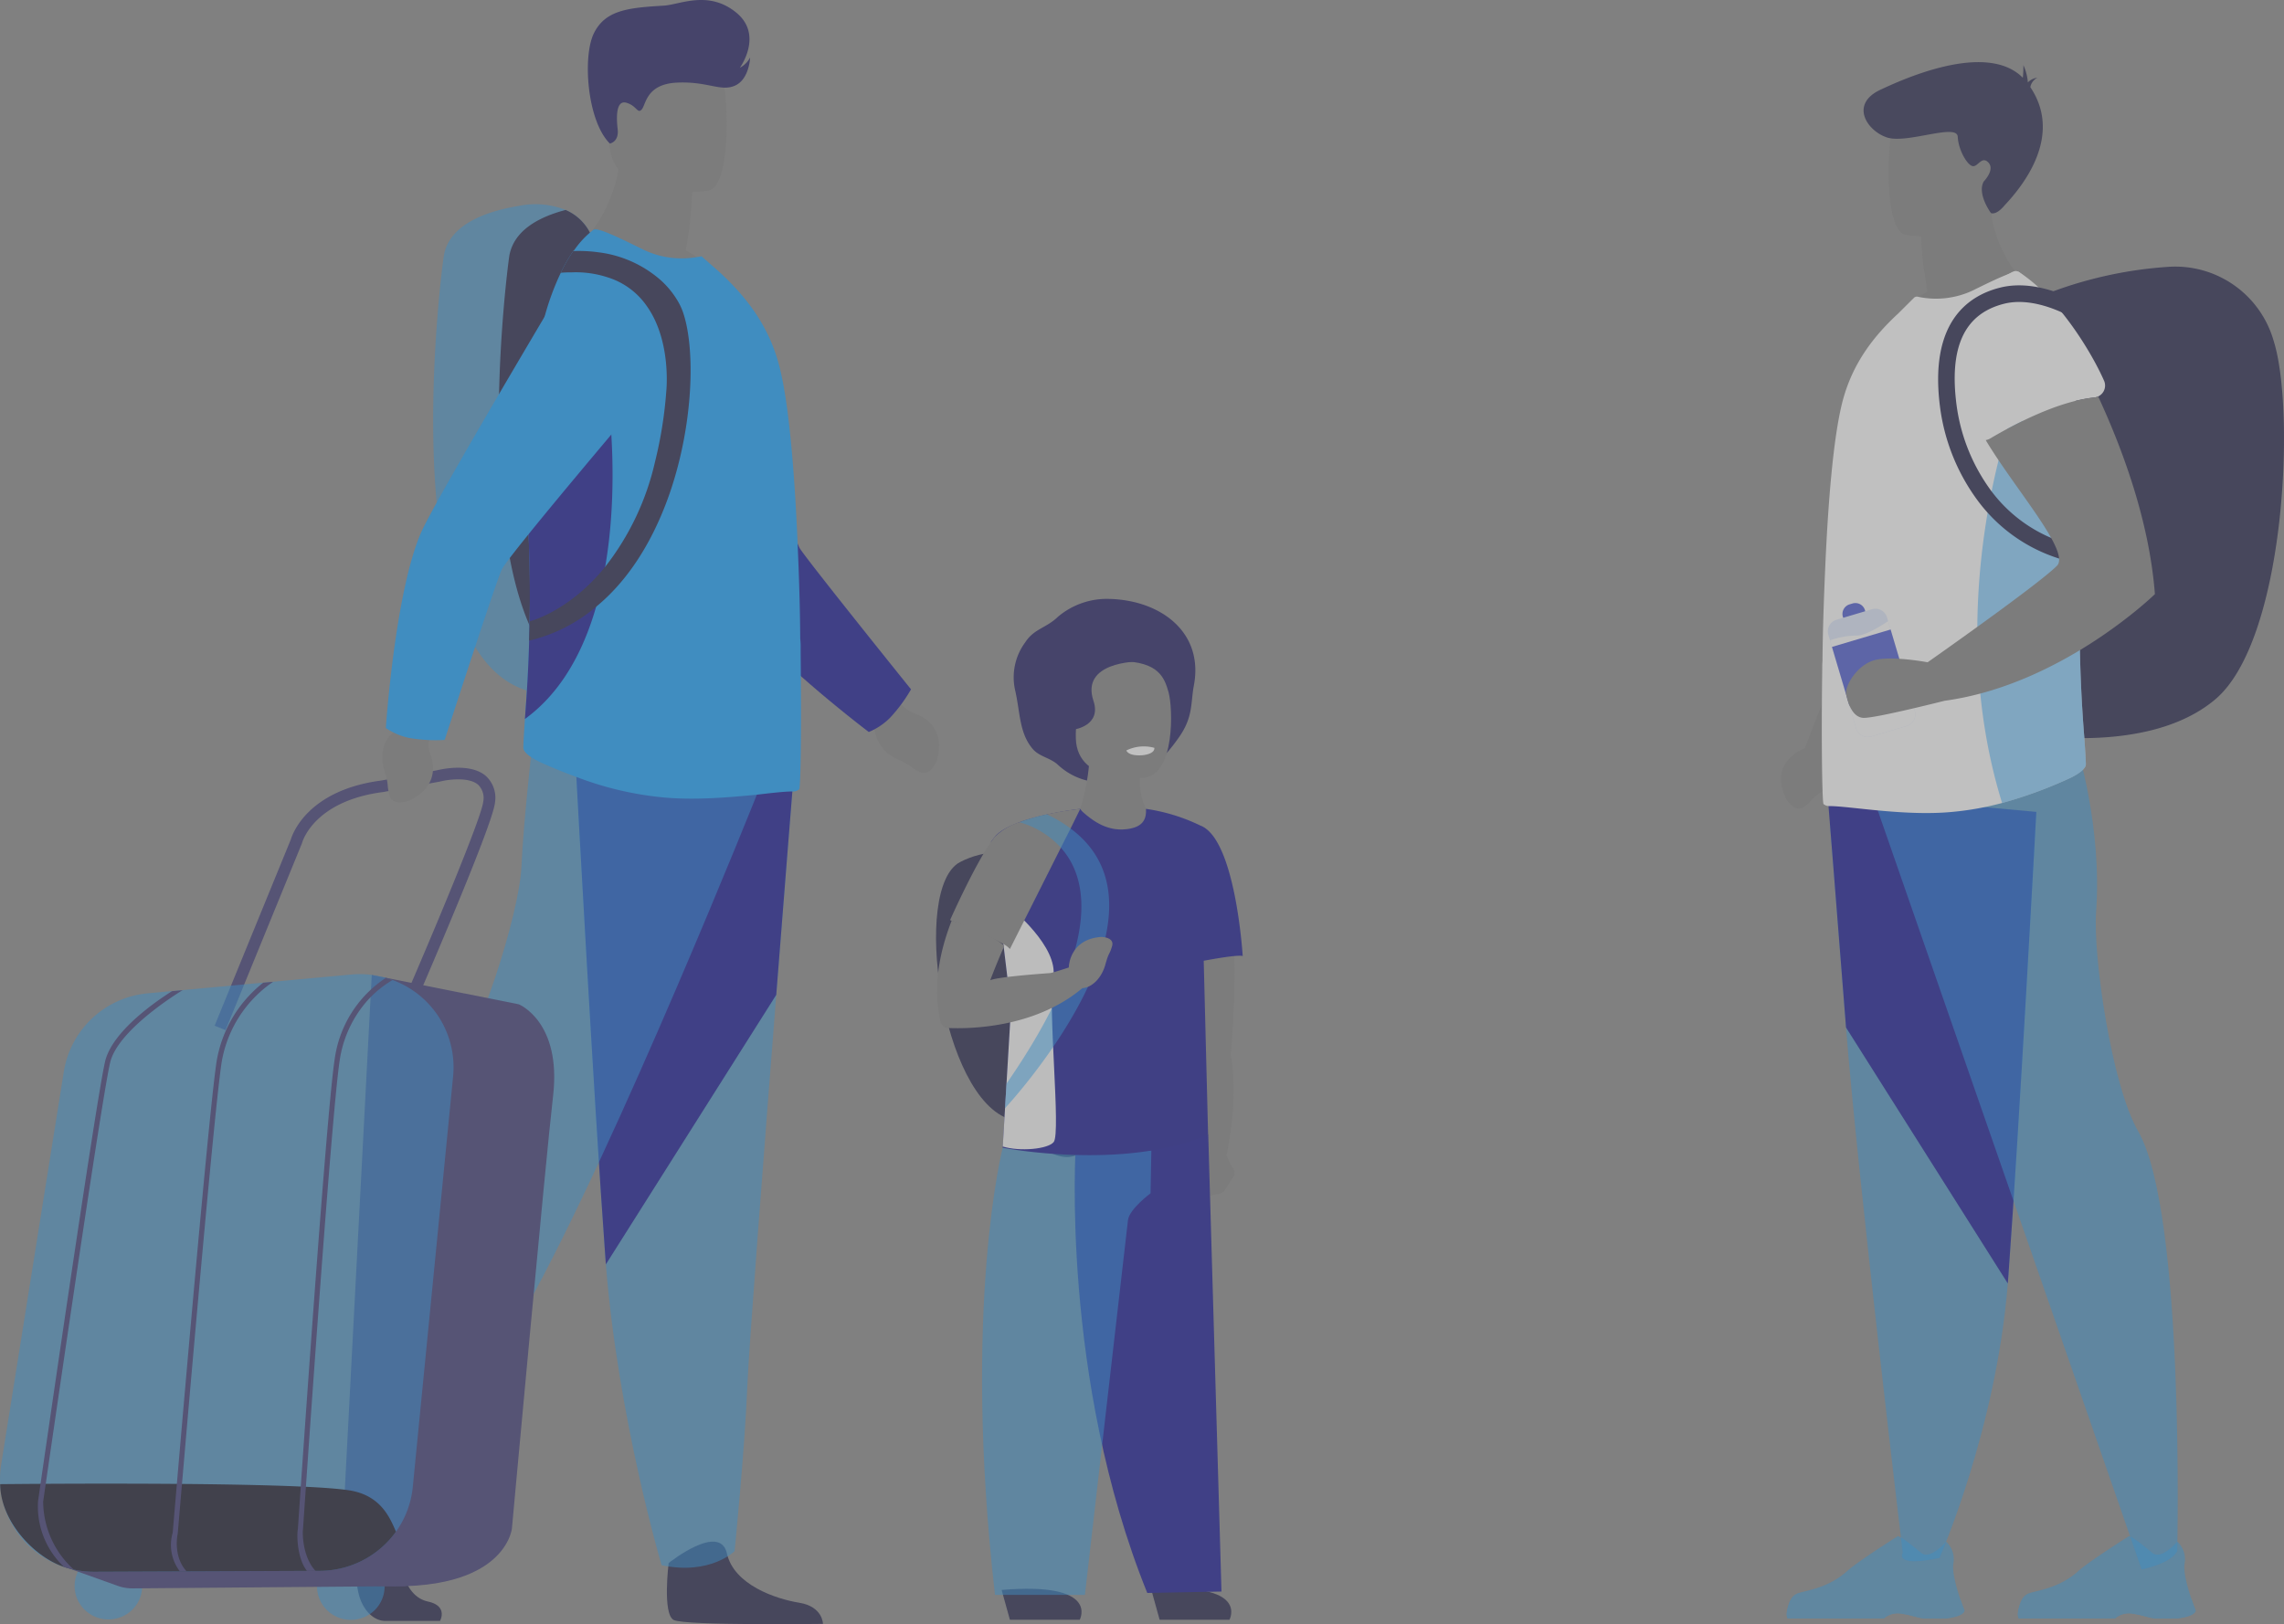 <svg xmlns="http://www.w3.org/2000/svg" width="408.042" height="290.229" viewBox="0 0 408.042 290.229"><rect x="0" y="0" width="408.042" height="290.229" fill="#808080" stroke="none"/><g transform="translate(-66 -2458.515)"><g transform="translate(66 2458.515)" opacity="0.5"><path d="M2090.632,851.654a12.631,12.631,0,0,0,5.721-1.26c20.58-10.217,1.475-80.413,1.475-80.413a8.713,8.713,0,0,0-4.714-4.858,14.526,14.526,0,0,0-8.383-.72c-10.83,1.8-12.917,6.3-13.349,8.816C2070.916,775.774,2061.129,851.51,2090.632,851.654Z" transform="translate(-1992.07 -727.603)" fill="#09f" opacity="0.5"/><path d="M2084.635,853.184c20.58-10.217,1.475-80.413,1.475-80.413a8.713,8.713,0,0,0-4.714-4.858c-7.951,2.087-9.606,5.864-10.038,8.1C2070.963,778.384,2062.543,843.4,2084.635,853.184Z" transform="translate(-1980.352 -730.392)" fill="#0d0d38"/><g transform="translate(58.038 130.33)"><path d="M2205.83,1634.725s-4.689,4.346-3.774,7.434,5.147,5.147,5.719,8.921,2.859,5.833,4.917,5.833h9.815s1.515-2.656-2.145-3.457-5.04-5.236-4.811-9.353a73.725,73.725,0,0,0-.343-9.607l-7.777-1.83Z" transform="translate(-2201.937 -1497.596)" fill="#0d0d38"/><path d="M1943.817,1674.747s-1.144,9.15.915,10.179,26.648.687,26.648.687,0-3.088-4.232-3.775-11.666-3.2-12.924-8.806S1943.817,1674.747,1943.817,1674.747Z" transform="translate(-1882.396 -1525.768)" fill="#0d0d38"/><path d="M2002.513,1148.545s-1.39,17.338-3.023,38.178c-2.22,28.31-4.89,63.084-5.154,69.672-.456,11.44-2.288,29.738-2.288,29.738s-4.344,4.347-13.038,2.515c0,0-7.747-26.121-9.96-53.758-.034-.453-.069-.909-.1-1.366-2.059-28.135-5.259-87.379-5.259-87.379Z" transform="translate(-1918.849 -1139.282)" fill="#09f" opacity="0.5"/><path d="M2002.513,1148.545s-1.39,17.338-3.023,38.178l-30.44,48.166c-.034-.453-.069-.909-.1-1.366-2.059-28.135-5.259-87.379-5.259-87.379Z" transform="translate(-1918.849 -1139.282)" fill="#00008b"/><path d="M2061.193,1131.426s-25.047,62.789-41.516,92.3-21.616,37.742-21.616,37.742-9.436-3.774-10.294-6.347c0,0,6.3-56.966,17.328-70.852,6.232-7.847,13.552-31.394,13.9-39.629s2.23-24.532,2.23-24.532Z" transform="translate(-1983.875 -1120.103)" fill="#09f" opacity="0.5"/></g><path d="M1872.8,1087.783l3.392,4.041a5.884,5.884,0,0,0,2.5,1.7c2.006.739,5.311,2.807,3.88,8.228,0,0-1.08,3.123-3.087,2.135s-1.019-.9-3.9-2.234a6.629,6.629,0,0,1-3.966-4.453,5.845,5.845,0,0,0-2.64-3.6l-4.113-2.776Z" transform="translate(-1715.177 -965.97)" fill="#777"/><path d="M2031.541,737.384a73.546,73.546,0,0,0,1.148-10.473l-12.708-10.242c.472,14.082-8.552,20.854-8.552,20.854s16.935,8.336,26.724,5.248A23.461,23.461,0,0,0,2031.541,737.384Z" transform="translate(-1909.031 -692.653)" fill="#777"/><path d="M2028.168,679.9s-16.167,2.686-17.685-7.408-4.626-16.545,5.631-18.687,12.847,1.408,14.174,4.653S2032.334,678.943,2028.168,679.9Z" transform="translate(-1901.517 -645.876)" fill="#777"/><path d="M1940.751,899a27.648,27.648,0,0,0,3.766-5.1s-18.369-22.822-19.862-25.189-12.649-40.328-12.649-40.328l-28.211-5.715s23.547,48.581,27.448,54.5c6.446,9.787,25.732,24.353,25.732,24.353A11.614,11.614,0,0,0,1940.751,899Z" transform="translate(-1781.762 -770.718)" fill="#00008b"/><path d="M1958.376,873.584c-.036.576.612,1.223,1.367,1.727a13.163,13.163,0,0,0,1.763.972q3.239,1.457,6.368,2.591a58.6,58.6,0,0,0,15.292,3.633c5.721.577,12.09,0,16.947-.467,2.734-.325,4.966-.576,6.332-.576h.18a1.57,1.57,0,0,0,1.044-.4c.216-.144.4-8.707.288-20.221,0-1.62-.035-3.275-.035-5a13.187,13.187,0,0,0-.073-1.69v-.181c-.036-5.4-.216-11.117-.469-16.765V837.1c-.539-12.556-1.51-24.646-3.2-31.373-1.943-7.881-6.477-13.062-10.578-16.911l-3.383-2.987a6.826,6.826,0,0,1-.863.144,15.76,15.76,0,0,1-9.679-1.4c-3.85-1.906-8.095-3.993-8.779-3.489-.072.072-.18.144-.252.216a16.118,16.118,0,0,0-3.238,3.526c-.072.035-.072.035-.072.072h-.036a28.138,28.138,0,0,0-2.231,3.886,46.692,46.692,0,0,0-2.878,7.807c-2.2,7.88-3.275,17.809-3.239,28.424,0,2.7.072,5.432.252,8.2.036.793.072,1.548.109,2.3.323,6.872.287,13.241.107,18.817v.179c-.179,5.65-.5,10.435-.756,14C1958.52,870.669,1958.412,872.4,1958.376,873.584Z" transform="translate(-1864.886 -740.034)" fill="#09f"/><path d="M2086.133,952.33a270.218,270.218,0,0,0,.537-35.286c-.157-2.771-.24-5.521-.25-8.227,3.348-8.123,6.085-14.013,6.085-14.013h8.44S2107.133,937.067,2086.133,952.33Z" transform="translate(-1992.361 -823.845)" fill="#00008b"/><path d="M1996.811,651.177s1.659-.277,1.391-2.563-.264-5.272,1.594-4.715,1.95,2.044,2.714,1.176.777-4.529,6.306-4.783,7.775,1.669,10.345.539,2.706-5.021,2.706-5.021a4.421,4.421,0,0,1-1.835,1.831s4.289-5.866-.677-9.889-10.028-1.389-12.9-1.215c-6.331.383-10.421.763-12.49,4.924S1992.748,647.172,1996.811,651.177Z" transform="translate(-1887.857 -625.53)" fill="#0b0754"/><g transform="translate(0 137.192)"><path d="M2416.594,1681.991a5.944,5.944,0,0,1-3.19,7.83,6.064,6.064,0,0,1-7.92-3.155,5.945,5.945,0,0,1,3.19-7.83A6.063,6.063,0,0,1,2416.594,1681.991Z" transform="translate(-2391.671 -1538.109)" fill="#09f" opacity="0.5"/><path d="M2252.252,1682.291a5.944,5.944,0,0,1-3.19,7.83,6.064,6.064,0,0,1-7.919-3.155,5.945,5.945,0,0,1,3.19-7.831A6.062,6.062,0,0,1,2252.252,1682.291Z" transform="translate(-2184.022 -1538.329)" fill="#09f" opacity="0.5"/><path d="M2206.282,1673.646l8.579,3.066a7.855,7.855,0,0,0,2.706.457l48.713-.4,5.334-8.707Z" transform="translate(-2193.842 -1530.528)" fill="#2b276a"/><g transform="translate(38.342)"><path d="M2167.677,1193.022l13.671-33.42.017-.064c.083-.3,2.215-7.478,14.48-9.06l.056-.009,10.089-1.86c1.3-.337,5.069-.9,6.791.542a3.314,3.314,0,0,1,.941,3.056c-.259,2.8-9.355,24.473-15.406,38.354l1.927.822c1.554-3.566,15.2-34.952,15.569-38.987a5.28,5.28,0,0,0-1.678-4.832c-2.813-2.352-8.081-1.113-8.64-.973l-9.949,1.831c-13.207,1.714-15.92,9.607-16.19,10.513l-13.624,33.307Z" transform="translate(-2165.731 -1146.142)" fill="#2b276a"/></g><path d="M2131.357,1286.655l26.278,5.248s7.659,3.1,6.114,16.377c-1.36,11.684-7.35,77.25-7.35,77.25s-1.25,13.644-30.719,9.628Z" transform="translate(-2064.941 -1249.627)" fill="#2b276a"/><path d="M2274.858,1304.345l-7.209,73.426a16.426,16.426,0,0,1-3.006,7.985,16.828,16.828,0,0,1-13.626,7l-24.381.1-.6,0-15.269.063a17.008,17.008,0,0,1-4.423-.561c-.329-.086-.653-.182-.973-.287a16.749,16.749,0,0,1-10.838-11.24,16.341,16.341,0,0,1-.418-7.092l11.2-70.246a16.71,16.71,0,0,1,15.014-13.935l4.308-.4,1.027-.094h0l.863-.079,14.4-1.333,1.767-.162,13.894-1.284a16.956,16.956,0,0,1,6.251.58c.128.037.257.074.385.117l.8.273A16.592,16.592,0,0,1,2274.858,1304.345Z" transform="translate(-2193.903 -1249.249)" fill="#09f" opacity="0.5"/><path d="M2303.686,1640.222a16.828,16.828,0,0,1-13.626,7l-24.38.1-.6,0-15.269.063a17.006,17.006,0,0,1-4.423-.561q-.494-.129-.974-.287c-5.282-1.744-11.363-8.083-11.437-14.8,0,0,51.575-.566,62.352,1.1C2300.884,1633.713,2302.54,1637.561,2303.686,1640.222Z" transform="translate(-2232.945 -1503.716)" fill="#010117"/><g transform="translate(6.746 37.546)"><g transform="translate(0 2.2)"><path d="M2403.483,1296.97c-.107.065-11.428,6.855-12.926,12.84-1.539,6.149-11.885,77.834-11.988,78.558a16.525,16.525,0,0,0,5.5,12.161l-.774-.185q-.494-.129-.974-.287a14.818,14.818,0,0,1-4.664-11.814c.426-2.959,10.458-72.457,12.006-78.65,1.358-5.426,9.341-10.821,11.927-12.448l1.027-.094h0Z" transform="translate(-2377.603 -1296.97)" fill="#2b276a"/></g><g transform="translate(23.787 0.704)"><path d="M2334.52,1291.294a21.762,21.762,0,0,0-9.188,14.351c-1.573,10.1-7.781,83.476-7.844,84.214l0,.053-.016.049c-.011.037-.886,4,1.607,6.692l-.612,0-.6,0a7.78,7.78,0,0,1-1.284-6.926c.193-2.268,6.287-74.207,7.848-84.225a22.6,22.6,0,0,1,8.33-14.051Z" transform="translate(-2316.262 -1291.294)" fill="#2b276a"/></g><g transform="translate(46.378)"><path d="M2252.312,1289.013a19.069,19.069,0,0,0-4.427,3.6,20.625,20.625,0,0,0-5,10.694c-1.573,10.1-6.523,83.228-6.574,83.964l0,.057-.017.052c-.012.037-.233,4.512,2.26,7.207l-1.536.006c-1.9-2.462-1.779-6.909-1.617-7.436.158-2.338,5.017-73.971,6.577-83.99a20.74,20.74,0,0,1,9.151-14.548c.128.037.258.074.385.117Z" transform="translate(-2235.312 -1288.622)" fill="#2b276a"/></g></g></g><path d="M2209.576,1097.809l-3.144,7.4a3.709,3.709,0,0,0,0,2.8c.773,1.993,1.408,5.84-3.6,8.353,0,0-3.056,1.256-3.643-.9s0-1.362-.9-4.4c-.793-2.658-.269-5.24,1.337-6.56a2.847,2.847,0,0,0,.906-1.935l.5-4.716Z" transform="translate(-2129.6 -973.354)" fill="#777"/><path d="M2063.8,875.875a27.64,27.64,0,0,0,6.333.352s9.023-27.871,10.184-30.418,26.8-32.681,26.8-32.681l-10.68-26.729s-27.731,46.321-30.546,52.83c-4.653,10.756-6.268,34.87-6.268,34.87A11.616,11.616,0,0,0,2063.8,875.875Z" transform="translate(-1990.692 -744.007)" fill="#09f"/><path d="M2033.225,865.161v.179a28.693,28.693,0,0,0,11.909-6.009c6.3-5.144,10.578-12.665,13.277-20.544,4.173-12.268,4.5-25.437,2.374-31.914a11.081,11.081,0,0,0-.971-2.157,15.852,15.852,0,0,0-2.951-3.67,20.646,20.646,0,0,0-11.333-5.109,24.943,24.943,0,0,0-2.555-.216c-1.007-.037-1.655,0-1.834,0h-.036a28.126,28.126,0,0,0-2.231,3.886,16.238,16.238,0,0,1,1.835-.072,18.212,18.212,0,0,1,6.585.9,13.253,13.253,0,0,1,6.944,5.109c4.461,6.259,3.49,15.219,3.49,15.219a74.763,74.763,0,0,1-2.015,12.628,47.577,47.577,0,0,1-8.923,18.782c-6.44,7.986-13.472,9.72-13.472,9.72Z" transform="translate(-1938.693 -750.861)" fill="#0d0d38"/></g><g transform="translate(233.225 2565.53)" opacity="0.5"><path d="M2514.444,1205.543s-11.489-5.229-20.18-.654-3.378,42.333,9.051,45.993h0S2530,1283.314,2514.444,1205.543Z" transform="translate(-2489.984 -1157.848)" fill="#0d0d38"/><path d="M2399.546,1194.488c.566-4.417-.535-12.425-.535-12.425s3.9-.2,6.087,4.943c4.529,10.66,2.563,33.67,2.288,36.964,0,0,1.556,6.542-.755,17.856a19.43,19.43,0,0,0,1.076,2.263,1.38,1.38,0,0,1,.112.146h0a1.335,1.335,0,0,1,.02,1.449l-1.5,2.371a1.321,1.321,0,0,1-.566.495h0a1.343,1.343,0,0,1-.232.082l-1.853.438-.183-6.315s.011,0,.021,0C2402.892,1236.541,2399.026,1198.542,2399.546,1194.488Zm4.787,48.727.039-.051-.079.047C2404.313,1243.218,2404.329,1243.22,2404.333,1243.215Z" transform="translate(-2354.744 -1142.419)" fill="#777"/><path d="M2502.634,1703.085l1.477,5.329h12.474S2520.3,1701.6,2502.634,1703.085Z" transform="translate(-2490.915 -1525.986)" fill="#0d0d38"/><path d="M2401.125,1703.085l1.477,5.329h12.475S2418.79,1701.6,2401.125,1703.085Z" transform="translate(-2362.656 -1525.986)" fill="#0d0d38"/><path d="M2425.795,1048.021a10.513,10.513,0,0,1,1.812-8.655c1.555-2.409,3.741-2.514,5.841-4.554a13.52,13.52,0,0,1,8.6-3.184c9.386,0,17.514,5.746,15.662,15.49-.589,3.1-.092,5.536-2.6,9.155-3.132,4.517-6.941,8.143-13.06,8.143a11.706,11.706,0,0,1-8.6-3.115c-1.364-1.289-3.319-1.447-4.519-2.85C2426.5,1055.615,2426.685,1051.88,2425.795,1048.021Z" transform="translate(-2411.65 -1031.627)" fill="#0b0754"/><path d="M2464.384,1123.99s-2.059,7.96,2.1,11.346l-11.7,5.98-1.54-7.739a38.118,38.118,0,0,0,1.6-14.466Z" transform="translate(-2427.479 -1096.057)" fill="#777"/><path d="M2454.156,1094.665s-11.975,1.459-12.23-6.977,4.736-13.9,8.067-13.838c6.643.124,7.739,2.808,8.509,5.6S2459.668,1094.071,2454.156,1094.665Z" transform="translate(-2416.95 -1062.723)" fill="#777"/><path d="M2431.621,1394.791l-23.664,1.956s-2.779,41.5,12.77,79.979l13.259-.252Z" transform="translate(-2382.99 -1299.09)" fill="#00008b"/><path d="M2458.987,1403.84s-7.281,28.285-1.376,79.9l16.062,0,7.7-67.018c.294-1.985,4.026-4.749,4.026-4.749l.145-7.658Z" transform="translate(-2447.078 -1305.754)" fill="#09f" opacity="0.5"/><path d="M2394.9,1192.624l-1.548-12.709c.235-.328.423-.61.657-.891,2.72-3.33,13.179-4.783,15.289-5.018a2.384,2.384,0,0,0,.391.5c1.922,1.735,4.533,3.584,8,3.114,2.954-.375,3.437-1.922,3.343-3.611a32.953,32.953,0,0,1,9.711,2.979c6.307,2.364,7.574,23.318,7.574,23.318-.837-.25-5.024.484-6.966.846l.783,31.06c-15.055,6.566-36.723,2.345-36.723,2.345l.047-.187,1.454-24.857-1.36-11.35Z" transform="translate(-2383.529 -1136.485)" fill="#008"/><path d="M2453.249,1132.4s.261,1.052,2.883.858c0,0,2.2-.162,2.121-1.321A7.09,7.09,0,0,0,2453.249,1132.4Z" transform="translate(-2419.246 -1105.318)" fill="#fff"/><path d="M2529.626,1283.087c-1.024,1.281-6.069,1.732-9.1.8l1.477-24.822-2.031-16.884,1.962-.911s8.616,6.911,7.609,12.421S2530.944,1281.44,2529.626,1283.087Z" transform="translate(-2508.605 -1186.028)" fill="#f8f8f8"/><path d="M2503.491,1193.891a75,75,0,0,1,9.521,4.267,4.416,4.416,0,0,1,1.172.891l9.1-18.1,1.735-3.423,1.595-3.236.141-.282s-.126.008-.375.047a53.551,53.551,0,0,0-5.627.938,36.166,36.166,0,0,0-4.878,1.407h-.046a10.987,10.987,0,0,0-4.362,2.626c-.235.281-.422.563-.657.891C2507.76,1184.276,2503.491,1193.891,2503.491,1193.891Z" transform="translate(-2500.985 -1136.485)" fill="#777"/><path d="M2483.892,1230.269s32.408-34.659,11.725-49.995a21.855,21.855,0,0,0-4.267-2.533,36.137,36.137,0,0,0-4.878,1.407,15.638,15.638,0,0,1,7.41,4.549c5.018,5.58,7.363,17.447-9.708,42.162Z" transform="translate(-2471.583 -1139.237)" fill="#09f" opacity="0.5"/><path d="M2478.342,1072.777s-10.233-.006-7.882,7.019c1.482,4.428-3.446,5.117-3.446,5.117l-2.372-7.1,1.485-5.529Z" transform="translate(-2442.335 -1061.571)" fill="#0b0754"/><path d="M2484.3,1249.717c3.162.977,7.938,3.1,9.392,4.531-1.608,3.7-2.513,6.144-2.513,6.144,1.209-.537,7.461-1.045,10.7-1.277.367-.027,3.332-1,3.332-1s.024-5.061,5.813-5.461c0,0,2.411.014,1.917,1.661s-.547.931-1.192,3.269-2.327,4.116-4.117,4.224c-8.594,7.226-20.428,7.284-24,7.119a1.423,1.423,0,0,1-1.323-1.094C2480.961,1261.961,2481.888,1255.87,2484.3,1249.717Z" transform="translate(-2481.494 -1192.246)" fill="#777"/></g><g transform="translate(384.177 2469.621)" opacity="0.5"><path d="M4191.865,977.422s10.882-28.092,11.844-30.571,6.44-41.082,6.44-41.082l23.3-9.311s-13.127,49.611-15.688,55.846c-4.233,10.3-20.251,26.224-20.251,26.224,1.026,2.069-.062,4.756-2.5,6.52s-1.534,1.507-3.228,2.794-3.268-1.43-3.268-1.43C4185.258,979.7,4191.865,977.422,4191.865,977.422Z" transform="translate(-4187.61 -854.808)" fill="#777"/><path d="M4336.914,885.474a73.571,73.571,0,0,1,26.436-6.865,18.268,18.268,0,0,1,18.684,12.491q.227.689.433,1.428c3.657,13.155,1.663,52.977-10.64,63.365s-34.912,6.005-34.912,6.005Z" transform="translate(-4294.244 -842.025)" fill="#0d0d38"/><path d="M4218.234,1221.8s1.319,16.461,2.87,36.249c2.107,26.88,10.131,93.855,10.131,93.855s-1.7,2.67,6.555.931c0,0,10.117-22.813,12.217-49.054.033-.43.065-.864.1-1.3,1.955-26.713,4.995-82.964,4.995-82.964Z" transform="translate(-4209.482 -1085.542)" fill="#09f" opacity="0.5"/><path d="M4216.659,1207.595s1.77,22.149,3.319,41.937l28.9,45.732c.033-.43.065-.864.1-1.3,1.954-26.713,4.994-82.964,4.994-82.964Z" transform="translate(-4208.357 -1077.025)" fill="#00008b"/><path d="M4239.215,1182.845l49.679,142.934s5.2-.979,6.36-3.275c0,0,1.429-60.448-6.986-75.032-4.756-8.24-8.073-31.355-7.507-39.159,1.109-15.3-3.449-29.536-3.449-29.536Z" transform="translate(-4224.466 -1056.443)" fill="#09f" opacity="0.5"/><g transform="translate(1.025 263.406)" opacity="0.5"><path d="M4219.661,1687.058h-4.045c-1.354-.214-2.355-.606-3.744-.787a3.75,3.75,0,0,0-3.275.787.5.5,0,0,0-.038.041h-17.181c-.432-.617-.017-2.047.389-3.1a2.447,2.447,0,0,1,1.609-1.47c1.821-.528,5.414-1,8.7-3.976,1.851-1.671,8.937-6.149,8.937-6.149l.038-.008c.155,0,.9.231,4.12,2.952,1.666,1.4,4.5-1.983,4.5-1.983a4.04,4.04,0,0,1,.932,1.263,4.266,4.266,0,0,1,.369,2.638c-.256,1.548.571,4.425,1.231,6.371.4,1.179.737,2.015.737,2.015S4223.141,1686.622,4219.661,1687.058Z" transform="translate(-4191.195 -1672.396)" fill="#09f"/><path d="M4219.654,1715.2h-4.027c-1.355-.214-2.365-.663-3.754-.845a3.75,3.75,0,0,0-3.275.787.512.512,0,0,0-.038.041h-17.181c-.432-.617-.017-2.047.389-3.1.522-.464.669,2.015.958,2.41s14.016.144,14.809-.433a8.293,8.293,0,0,1,6.486-.792c2.885.689,7.138-1.078,8.19-1.548.4,1.179.737,2.015.737,2.015S4223.133,1714.77,4219.654,1715.2Z" transform="translate(-4191.195 -1700.485)" fill="#09f"/></g><g transform="translate(42.324 263.406)" opacity="0.5"><path d="M4364.169,1687.058h-4.045c-1.354-.214-2.355-.606-3.745-.787a3.751,3.751,0,0,0-3.275.787.5.5,0,0,0-.038.041h-17.181c-.432-.617-.017-2.047.39-3.1a2.446,2.446,0,0,1,1.608-1.47c1.822-.528,5.414-1,8.7-3.976,1.852-1.671,8.937-6.149,8.937-6.149l.038-.008c.155,0,.9.231,4.12,2.952,1.666,1.4,4.506-1.983,4.506-1.983a4.047,4.047,0,0,1,.931,1.263,4.272,4.272,0,0,1,.37,2.638c-.257,1.548.57,4.425,1.231,6.371.4,1.179.738,2.015.738,2.015S4367.648,1686.622,4364.169,1687.058Z" transform="translate(-4335.703 -1672.396)" fill="#09f"/><path d="M4364.162,1715.2h-4.027c-1.355-.214-2.365-.663-3.755-.845a3.751,3.751,0,0,0-3.275.787.512.512,0,0,0-.038.041h-17.181c-.432-.617-.017-2.047.39-3.1.521-.464.668,2.015.958,2.41s14.016.144,14.808-.433a8.292,8.292,0,0,1,6.486-.792c2.887.689,7.138-1.078,8.191-1.548.4,1.179.738,2.015.738,2.015S4367.642,1714.77,4364.162,1715.2Z" transform="translate(-4335.703 -1700.485)" fill="#09f"/></g><path d="M4282.567,845.188s-16.1,7.923-25.4,4.987a22.322,22.322,0,0,1,6.283-5.122c-.227-1.354-.41-2.592-.553-3.694a57.822,57.822,0,0,1-.536-6.259l9.866-7.953,2.212-1.783a28.194,28.194,0,0,0,.3,5.247c.019.127.038.254.059.379A23.3,23.3,0,0,0,4282.567,845.188Z" transform="translate(-4237.286 -804.032)" fill="#777"/><path d="M4260.295,969.758c.048,1.025-2.063,2.152-2.98,2.563a78.276,78.276,0,0,1-11.983,4.385,52.926,52.926,0,0,1-8.626,1.564c-8.62.885-18.807-1.057-22.3-1.01a1.516,1.516,0,0,1-.978-.371c-.233-.188-.419-10.716-.233-24,0-.512,0-1.073.045-1.584v-.186c.048-5.173.236-10.624.469-16.027.512-11.927,1.442-23.436,3.029-29.82,1.862-7.5,6.148-12.439,10.062-16.072l2.781-2.767a.748.748,0,0,1,.665-.2,15.392,15.392,0,0,0,9.785-1.085c3.681-1.815,7.688-3.773,8.339-3.307,7.64,5.708,11.442,22.575,11.371,41.75,0,.6-.007,1.214-.016,1.823-.034,1.98-.106,3.983-.22,6a256.89,256.89,0,0,0,.509,33.543C4260.152,967.008,4260.264,968.635,4260.295,969.758Z" transform="translate(-4205.827 -844.321)" fill="#fff"/><g transform="translate(8.372 96.222)"><path d="M1.79,0h.539A1.791,1.791,0,0,1,4.12,1.791v0A1.789,1.789,0,0,1,2.33,3.58H1.789A1.789,1.789,0,0,1,0,1.791v0A1.79,1.79,0,0,1,1.79,0Z" transform="translate(2.176 1.173) rotate(-16.543)" fill="#3a49cd"/><path d="M4227.464,1094.019l4.971,16.74a2.155,2.155,0,0,1-1.448,2.672l-6.353,1.887a2.156,2.156,0,0,1-2.672-1.449l-4.972-16.74a2.155,2.155,0,0,1,1.449-2.672l6.353-1.887A2.155,2.155,0,0,1,4227.464,1094.019Z" transform="translate(-4216.902 -1091.033)" fill="#dde8fd"/><path d="M4228.636,1100.233l4.769,16.062a2.155,2.155,0,0,1-1.448,2.672l-6.353,1.887a2.156,2.156,0,0,1-2.673-1.449l-4.671-15.732a14.078,14.078,0,0,1,4.65-.858C4224.424,1102.92,4227.273,1101.149,4228.636,1100.233Z" transform="translate(-4217.872 -1096.569)" fill="#fff"/><rect width="10.931" height="10.95" transform="translate(0.735 8.273) rotate(-16.54)" fill="#3a49cd"/></g><path d="M4329.731,1030.248c.047,1.025-2.064,2.152-2.981,2.563a78.279,78.279,0,0,1-11.983,4.386c-11.116-35.915,2.195-70.728,2.195-70.728l12.2,19.437c-.034,1.98-.106,3.983-.22,6a256.978,256.978,0,0,0,.509,33.543C4329.588,1027.5,4329.7,1029.125,4329.731,1030.248Z" transform="translate(-4275.263 -904.811)" fill="#09f" opacity="0.5"/><path d="M4304.706,911.264c3.986-2.362,11.988-6.647,18.6-7.325a2.151,2.151,0,0,0,1.751-3c-2.09-4.774-7.992-14.764-15.178-19.406-.675-.436-1.183-.057-1.884.336-2.654,1.488-8.364,5.89-8.715,11.08-.312,4.616,1.271,12.622,2.228,16.93A2.153,2.153,0,0,0,4304.706,911.264Z" transform="translate(-4267.336 -844.01)" fill="#fff"/><path d="M4287.858,835.3s-.027.05-.081.145c-.622,1.116-4.876,8.308-11.9,10.369a57.715,57.715,0,0,1-.536-6.259l9.866-7.953a27.673,27.673,0,0,1,2.514,3.464Z" transform="translate(-4250.267 -808.489)" fill="#777"/><path d="M4257.885,795.119s15.367,2.553,16.81-7.042,4.4-15.727-5.353-17.763-12.213,1.338-13.473,4.423S4253.924,794.207,4257.885,795.119Z" transform="translate(-4235.659 -764.274)" fill="#777"/><path d="M4269.057,755.193a2.376,2.376,0,0,1,1.258-1.685,2.876,2.876,0,0,0-1.7.833,8.891,8.891,0,0,0-.8-3.081,18.957,18.957,0,0,1-.1,2.254c-6.661-6.727-22.2.648-25.385,2.118-5.606,2.584-2.462,7.379,1.124,8.553s12.511-2.6,12.635-.126,1.793,5.194,2.721,5.256,1.607-1.917,2.782-.619-.866,3.36-.866,3.36c-1.22,2.229,1.29,5.626,1.29,5.626s.813.475,2.235-1.133C4265.633,774.993,4275.654,765.007,4269.057,755.193Z" transform="translate(-4224.51 -750.726)" fill="#12123c"/><g transform="translate(28.078 39.886)"><path d="M4312.008,940.144l.477-2.93a26.021,26.021,0,0,1-17.131-10.174,33.15,33.15,0,0,1-6.188-15.178c-1.413-10.507,1.353-16.488,8.455-18.285,6.361-1.61,13.713,3.361,13.786,3.412l1.683-2.445c-.345-.237-8.52-5.786-16.2-3.844-5.986,1.514-12.7,6.483-10.668,21.558a35.855,35.855,0,0,0,6.765,16.576A28.9,28.9,0,0,0,4312.008,940.144Z" transform="translate(-4285.854 -890.288)" fill="#0d0d38"/></g><path d="M4233.466,1006.844c2.851-.713,8.292.207,9.386.405,0,0,19.659-13.789,23.1-17.235,2.494-2.493-7.511-13.737-12.723-22.471a2.2,2.2,0,0,0,.792-.279c3.984-2.362,11.988-6.649,18.6-7.327a2.156,2.156,0,0,0,.7-.193c4.513,9.748,9.166,22.538,10.136,35.328,0,0-16.6,16.207-37.587,19.056,0,0-12.538,3.183-14.525,3.051s-2.783-2.782-3.047-4.24S4230.285,1007.639,4233.466,1006.844Z" transform="translate(-4216.655 -900.009)" fill="#777"/></g></g></svg>